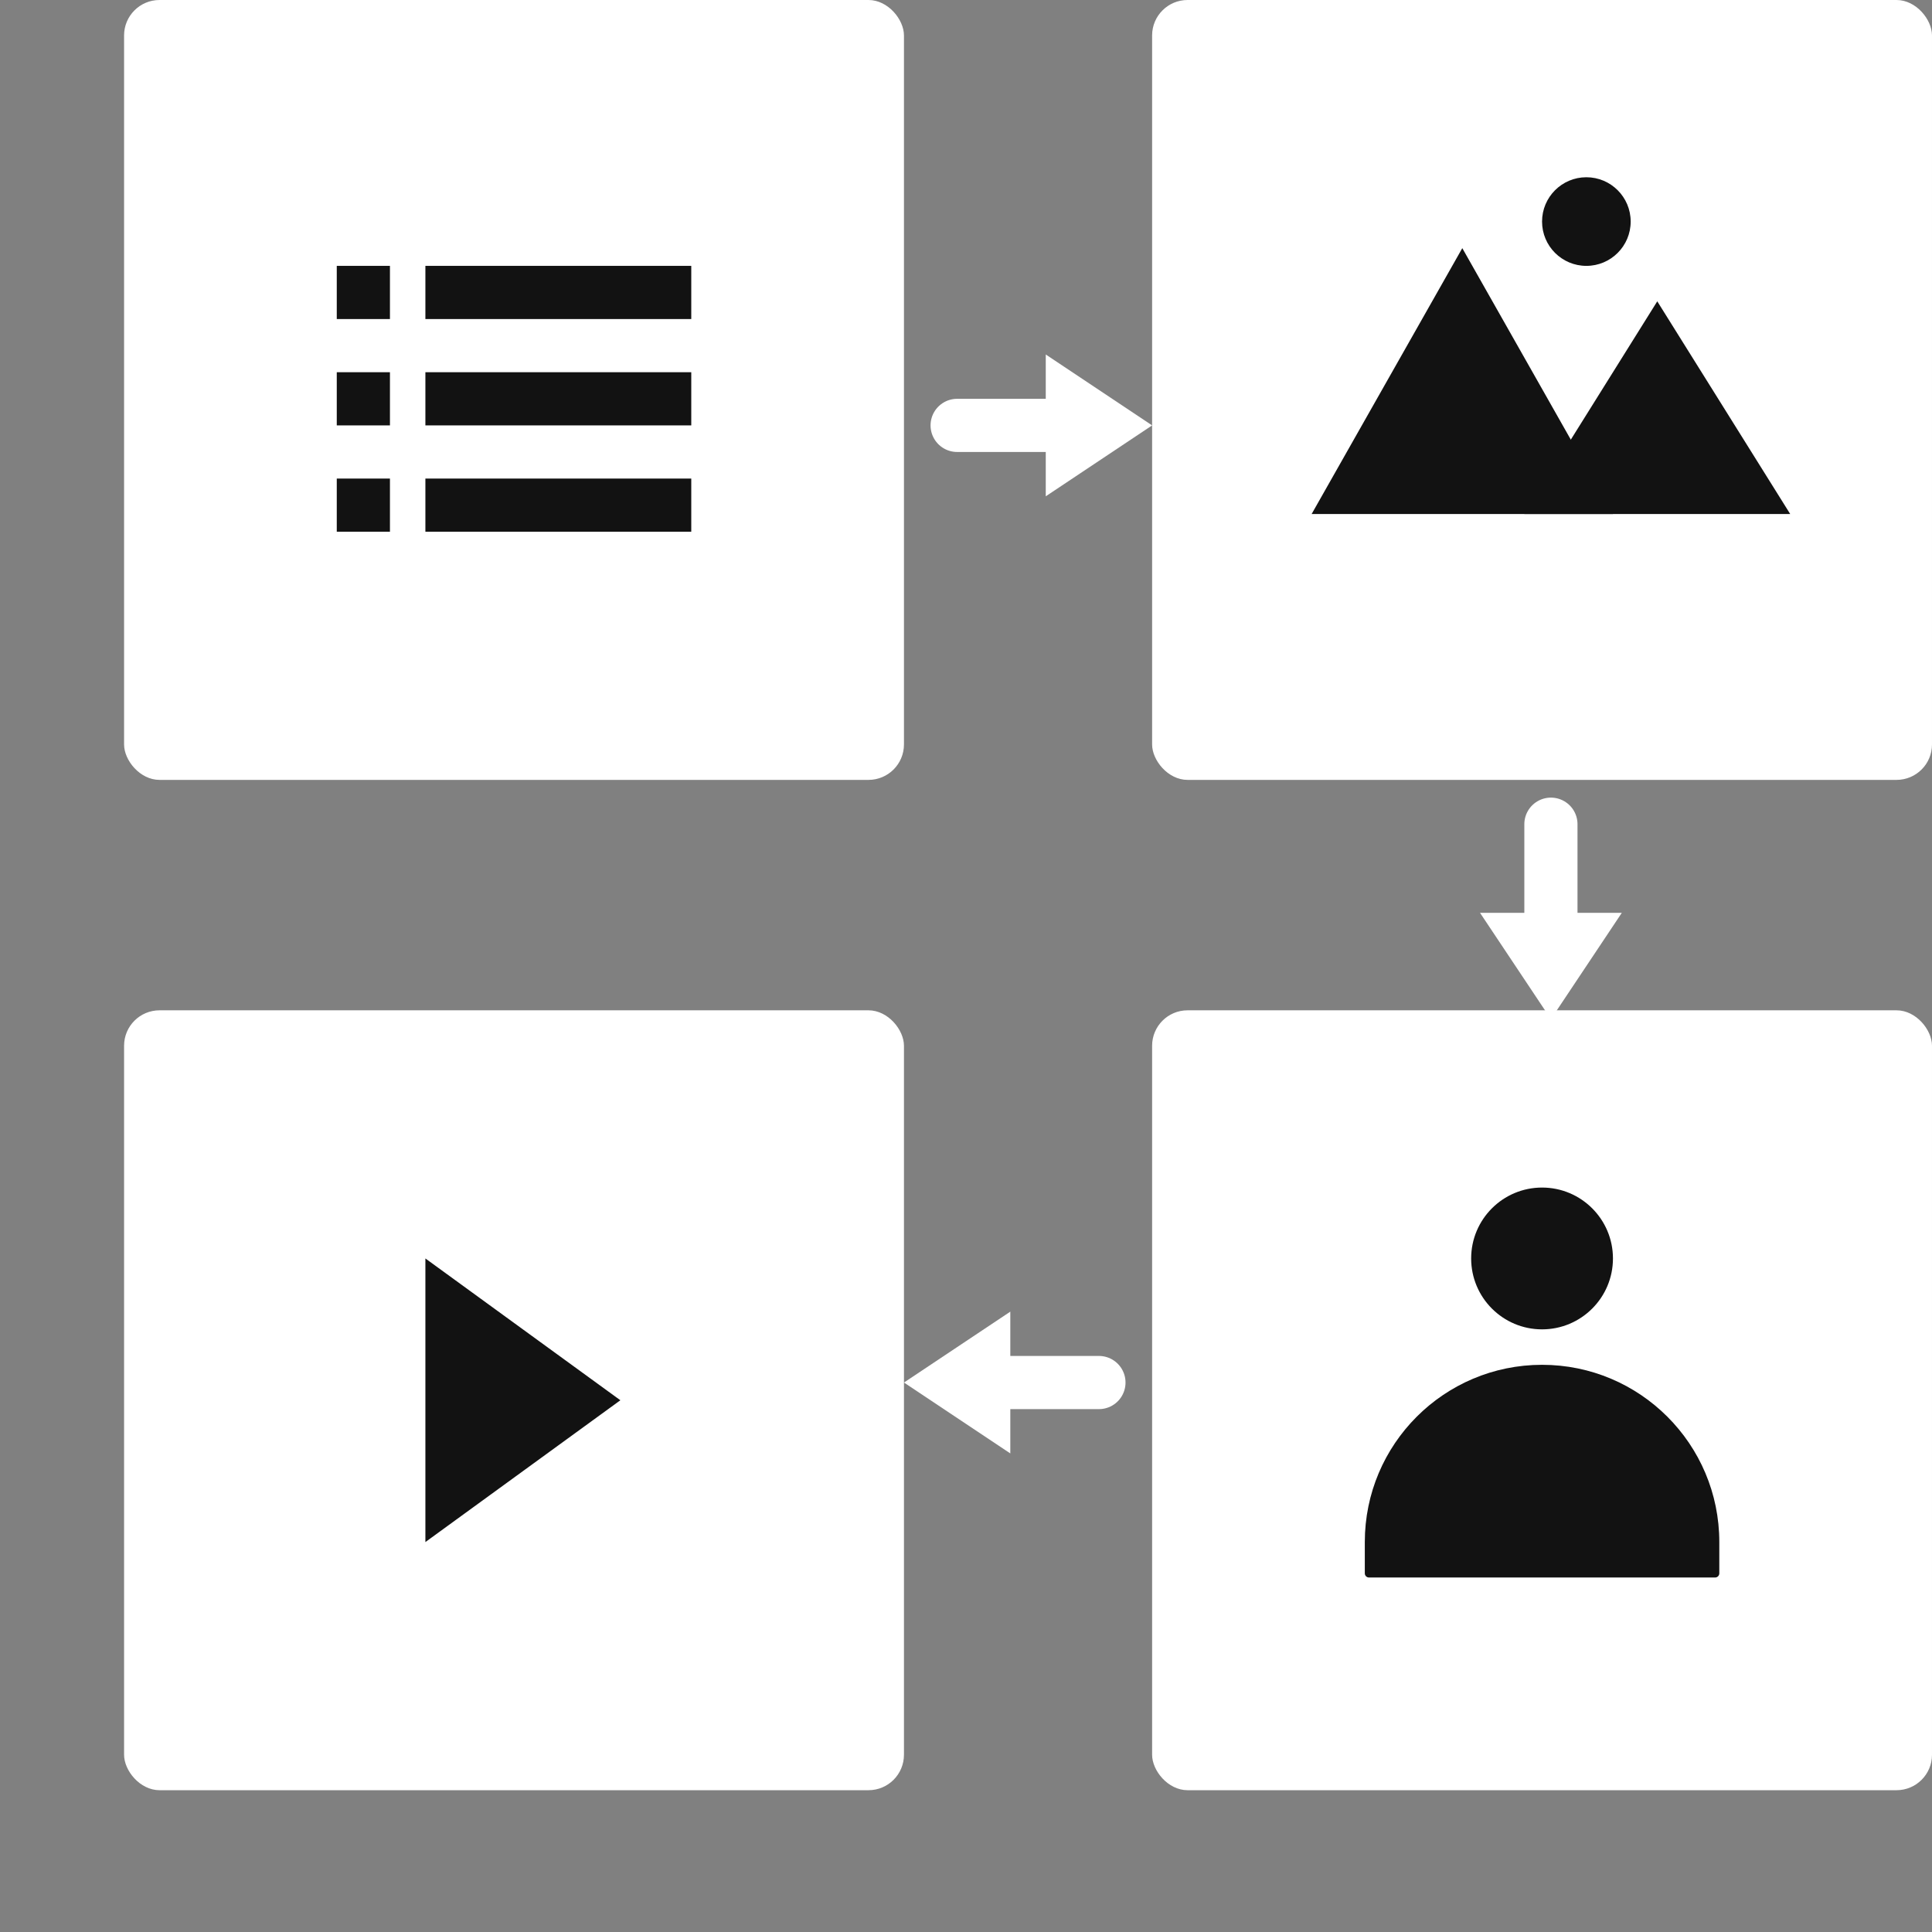 <svg width="109" height="109" viewBox="0 0 109 109" fill="none" xmlns="http://www.w3.org/2000/svg">
<rect x="0" y="0" width="109" height="109" fill="#808080" stroke="none"/>
<rect x="7" width="44" height="44" rx="2" fill="white"/>
<rect x="19" y="15" width="3" height="3" fill="#121212"/>
<rect x="19" y="21" width="3" height="3" fill="#121212"/>
<rect x="19" y="27" width="3" height="3" fill="#121212"/>
<path d="M24 15H39V18H24V15Z" fill="#121212"/>
<path d="M24 21H39V24H24V21Z" fill="#121212"/>
<path d="M24 27H39V30H24V27Z" fill="#121212"/>
<rect x="65" width="44" height="44" rx="2" fill="white"/>
<path d="M93.5 17L101 29H86L93.5 17Z" fill="#121212"/>
<path d="M82.5 14L91 29H74L82.5 14Z" fill="#121212"/>
<circle cx="89.5" cy="12.5" r="2.5" fill="#121212"/>
<rect x="7" y="57" width="44" height="44" rx="2" fill="white"/>
<path d="M24 71L35 79L24 87V71Z" fill="#121212"/>
<rect x="65" y="57" width="44" height="44" rx="2" fill="white"/>
<path d="M77 87C77 81.477 81.477 77 87 77C92.523 77 97 81.477 97 87V88.765C97 88.895 96.895 89 96.765 89H77.235C77.105 89 77 88.895 77 88.765V87Z" fill="#121212"/>
<circle cx="87" cy="71" r="4" fill="#121212"/>
<path d="M54 24H60" stroke="white" stroke-width="3" stroke-linecap="round"/>
<path d="M59 20L65 24L59 28V20Z" fill="white"/>
<path d="M62 78H56" stroke="white" stroke-width="3" stroke-linecap="round"/>
<path d="M57 74L51 78L57 82V74Z" fill="white"/>
<path d="M87.5 46.5V52.5" stroke="white" stroke-width="3" stroke-linecap="round"/>
<path d="M91.5 51.5L87.5 57.5L83.5 51.5H91.5Z" fill="white"/>
</svg>
